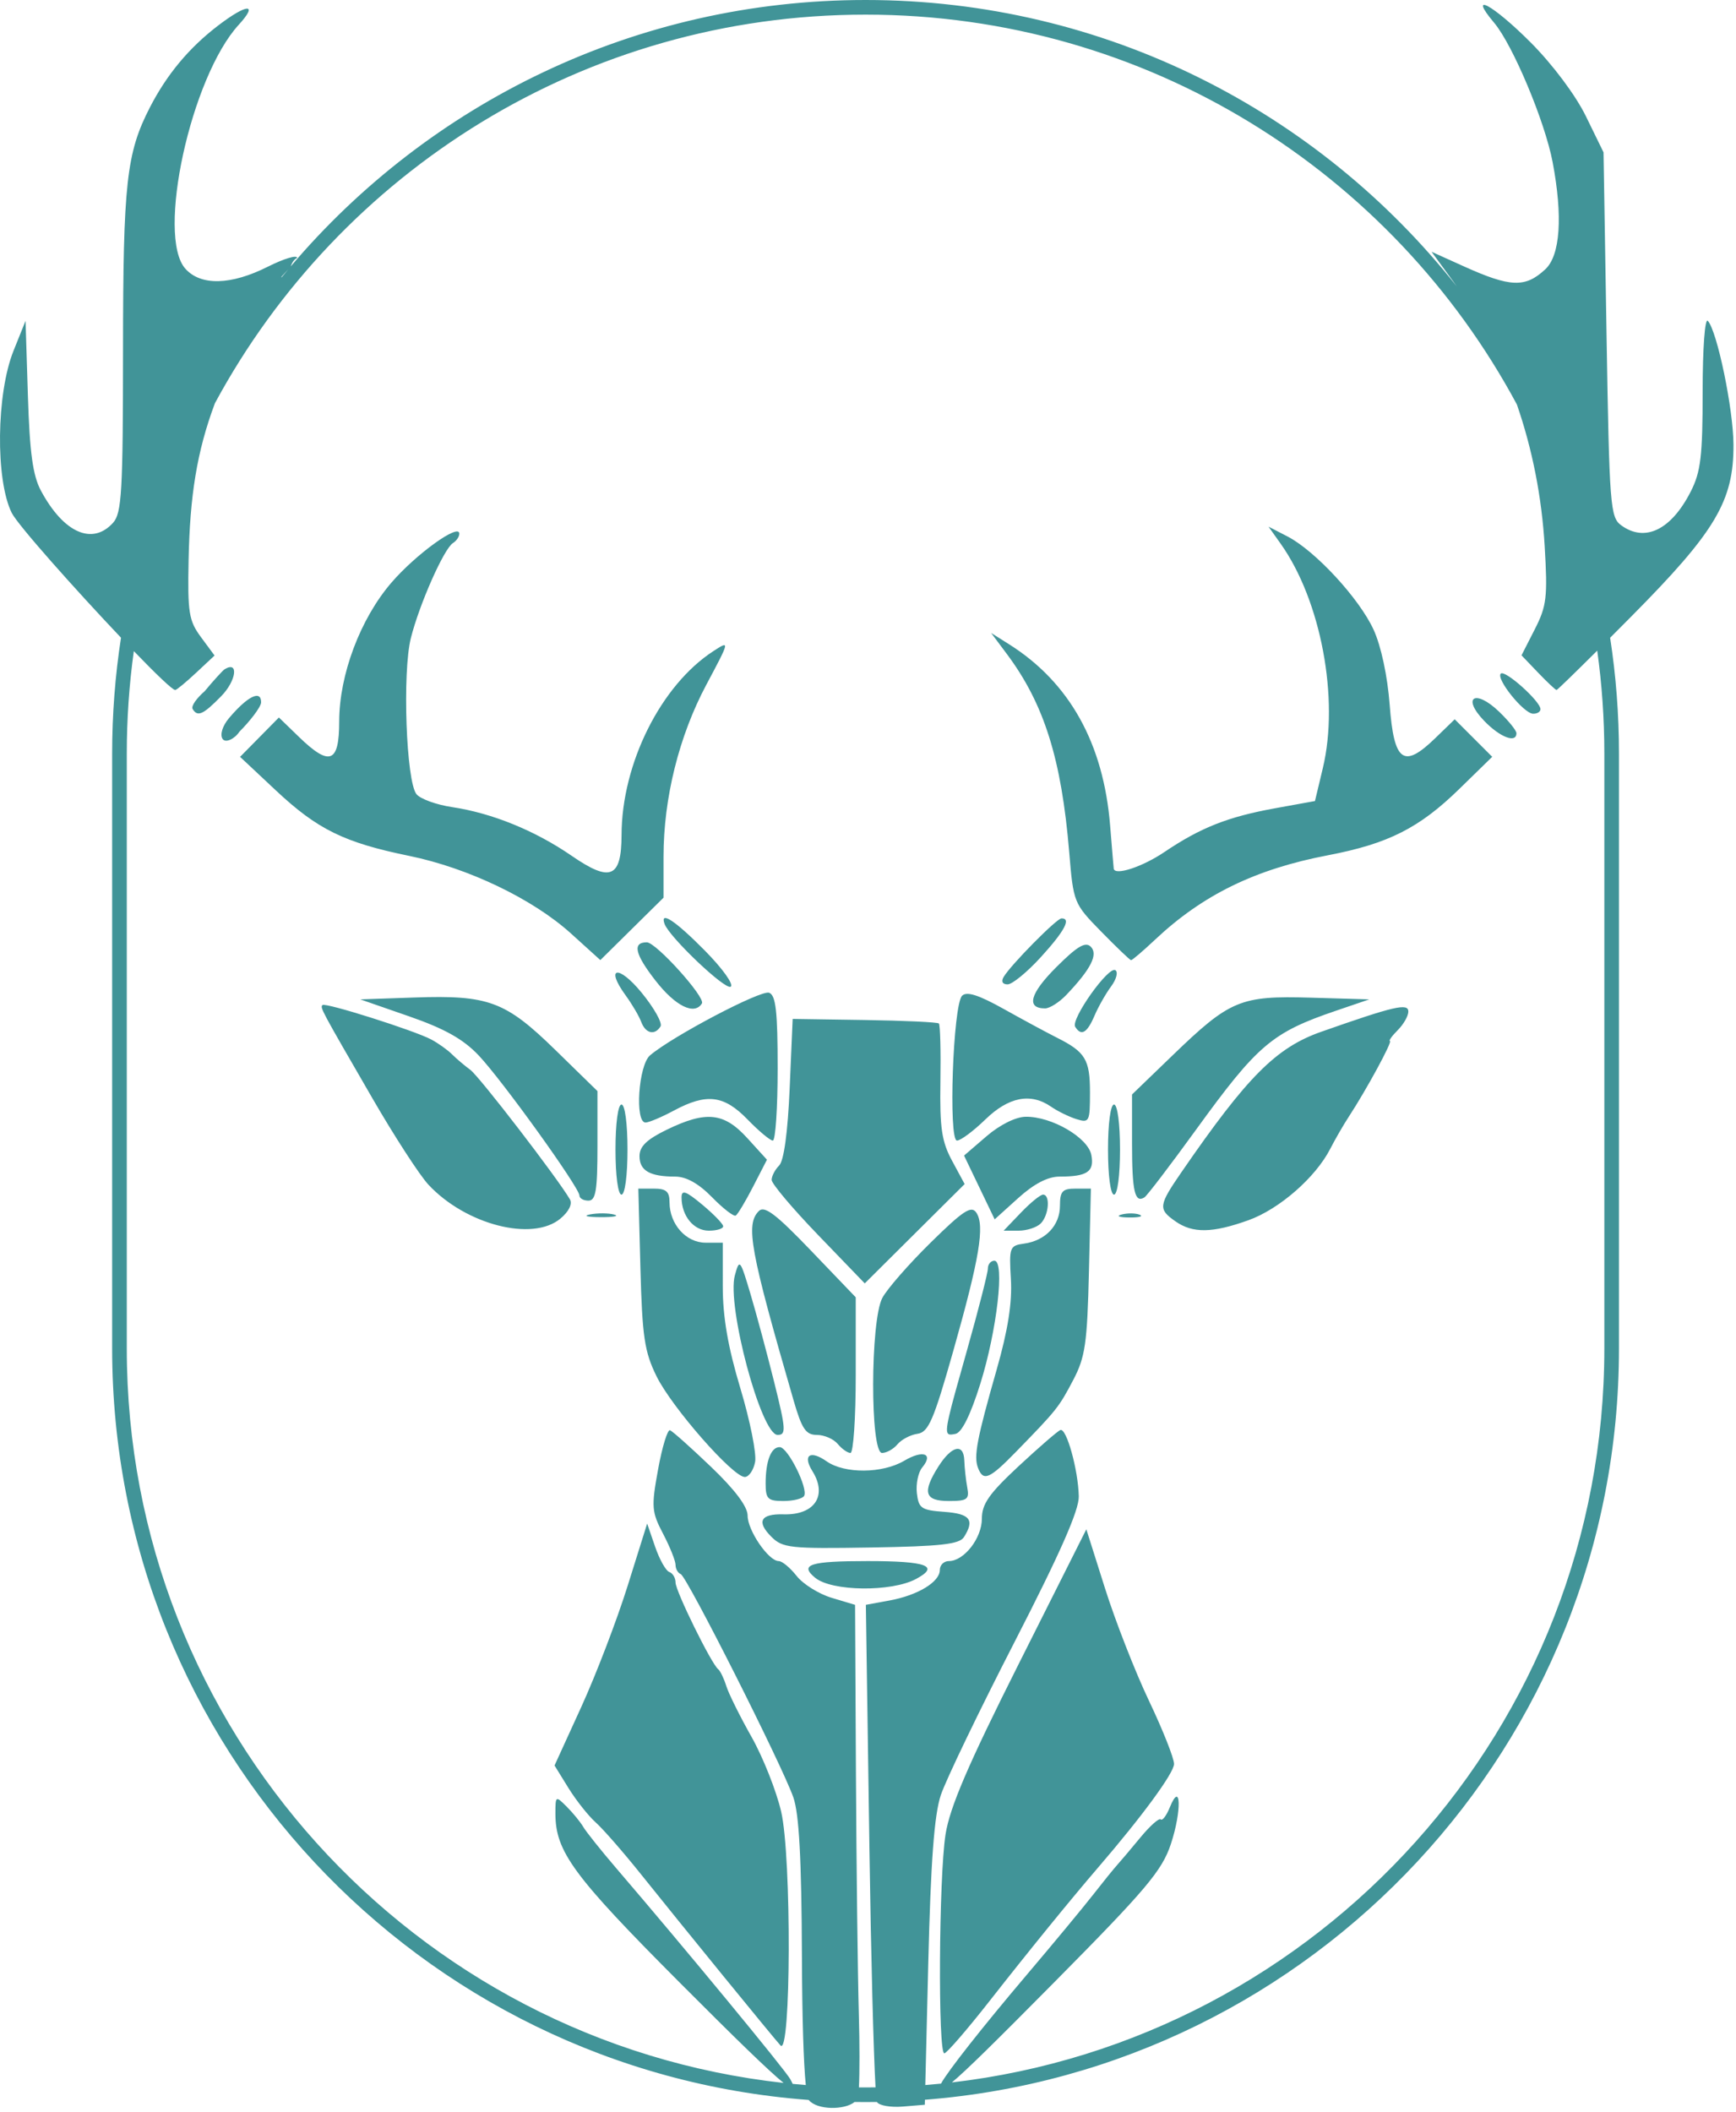 <svg width="356" height="433" viewBox="0 0 356 433" fill="none" xmlns="http://www.w3.org/2000/svg">
<path fill-rule="evenodd" clip-rule="evenodd" d="M329 154.5V276.5C329 354.183 270.532 418.211 195.201 426.977C198.123 424.56 204.194 418.56 216.197 406.437C235.012 387.436 238.301 383.54 240.099 378.124C242.371 371.286 242.193 364.915 239.889 370.579C239.201 372.273 238.365 373.382 238.034 373.043C237.702 372.704 235.829 374.367 233.872 376.738C231.914 379.109 229.755 381.665 229.073 382.418C228.391 383.17 226.171 385.916 224.138 388.518C222.106 391.121 216.009 398.479 210.589 404.87C201.425 415.677 194.349 424.675 192.972 427.22C191.901 427.328 190.826 427.426 189.749 427.512L190.358 402.604C190.871 381.62 191.58 372.118 192.934 368.055C193.962 364.973 200.77 350.839 208.064 336.646C217.404 318.47 221.296 309.645 221.228 306.794C221.097 301.347 218.701 292.728 217.45 293.209C216.896 293.422 213.048 296.754 208.897 300.614C202.838 306.249 201.351 308.372 201.351 311.392C201.351 315.385 197.691 320.079 194.577 320.079C193.561 320.079 192.729 320.897 192.729 321.898C192.729 324.363 188.209 327.1 182.374 328.167L177.561 329.048L178.299 379.377C178.623 401.49 179.131 420.764 179.546 427.986C178.865 427.995 178.183 428 177.5 428C177.045 428 176.59 427.998 176.136 427.994C176.291 424.966 176.296 419.162 176.123 413.074C175.893 404.945 175.624 382.714 175.526 363.671L175.348 329.05L170.555 327.614C167.92 326.824 164.684 324.806 163.364 323.128C162.045 321.451 160.393 320.079 159.693 320.079C157.608 320.079 153.314 313.807 153.314 310.762C153.314 308.91 150.73 305.464 145.819 300.766C141.697 296.823 137.909 293.442 137.401 293.254C136.893 293.066 135.792 296.668 134.955 301.26C133.544 308.99 133.62 309.971 135.982 314.488C137.385 317.172 138.533 320.036 138.533 320.852C138.533 321.669 139.012 322.522 139.597 322.747C140.86 323.235 160.288 361.738 162.679 368.492C163.869 371.853 164.369 381.078 164.449 401.103C164.499 413.816 164.782 422.996 165.244 427.511C164.345 427.439 163.447 427.36 162.552 427.272C162.432 427.003 162.268 426.683 162.065 426.315C160.985 424.358 140.502 399.53 126.361 383.038C123.233 379.389 120.195 375.585 119.61 374.585C119.026 373.584 117.502 371.719 116.223 370.44C113.945 368.162 113.899 368.191 113.899 371.851C113.899 379.649 117.55 384.608 139.49 406.608C151.035 418.184 157.635 424.599 160.691 427.078C84.93 418.716 26 354.49 26 276.5V154.5C26 147.375 26.492 140.365 27.443 133.502C31.934 138.152 35.38 141.478 35.934 141.478C36.209 141.478 38.136 139.887 40.217 137.942L44 134.407L41.216 130.641C38.72 127.265 38.457 125.624 38.676 114.781C38.94 101.715 40.358 92.578 44.077 82.671C69.668 35.234 119.82 3 177.5 3C235.287 3 285.518 35.354 311.065 82.935C314.231 92.081 316.164 101.849 316.764 111.952C317.388 122.443 317.173 124.256 314.738 129.028L312.014 134.368L315.42 137.923C317.294 139.878 318.995 141.478 319.202 141.478C319.346 141.478 322.728 138.194 327.543 133.403C328.503 140.297 329 147.341 329 154.5ZM330.188 130.763C331.381 138.501 332 146.428 332 154.5V276.5C332 357.73 269.312 424.319 189.675 430.527L189.65 431.55L185.145 431.925C182.668 432.132 180.28 431.717 179.839 431.003C179.835 430.998 179.832 430.991 179.829 430.983C179.054 430.994 178.278 431 177.5 431C176.748 431 175.998 430.995 175.249 430.984C173.215 432.661 167.589 432.677 165.862 430.596C165.854 430.587 165.847 430.577 165.839 430.567C85.958 424.606 23 357.905 23 276.5V154.5C23 146.425 23.619 138.494 24.814 130.754C15.517 120.957 3.621 107.629 2.395 105.142C-0.957 98.349 -0.754 80.703 2.776 71.914L5.238 65.784L5.721 81.152C6.087 92.8 6.732 97.505 8.384 100.589C13.024 109.247 18.933 111.889 23.176 107.201C24.965 105.223 25.216 100.902 25.229 71.789C25.244 37.513 25.927 31.354 30.748 22C34.236 15.233 38.792 9.774 44.746 5.228C50.685 0.693 53.057 0.604 48.966 5.069C39.141 15.793 32.008 48.439 38.03 55.118C41.201 58.635 47.365 58.479 54.905 54.692C58.221 53.026 60.934 52.212 60.934 52.883C60.428 53.137 60.019 53.54 59.613 54.63C87.953 21.211 130.25 0 177.5 0C226.641 0 270.424 22.943 298.722 58.701C298.424 58.279 298.123 57.86 297.819 57.443L293.566 51.623L300.115 54.581C309.753 58.936 312.78 59.049 316.901 55.209C319.964 52.356 320.506 44.373 318.394 33.237C316.813 24.898 310.233 9.223 306.405 4.673C300.844 -1.936 306.162 0.946 313.945 8.759C318.422 13.253 323.117 19.534 325.225 23.848L328.835 31.238L329.451 68.599C330.031 103.774 330.207 106.063 332.458 107.707C337.328 111.264 342.701 108.661 346.712 100.799C348.774 96.756 349.159 93.536 349.159 80.31C349.159 71.436 349.62 65.127 350.221 65.788C352.14 67.903 355.445 83.852 355.482 91.162C355.537 102.713 351.821 108.965 334.541 126.389C333.035 127.909 331.573 129.377 330.188 130.763ZM59.107 55.23C58.859 55.503 58.648 55.729 58.446 55.947C58.216 56.194 57.996 56.43 57.743 56.712C57.743 56.772 57.734 56.839 57.717 56.91C58.176 56.347 58.64 55.787 59.107 55.23ZM154.11 356.118C156.466 360.286 159.204 367.19 160.194 371.458C162.342 380.721 162.225 421.789 160.057 419.396C158.435 417.604 139.867 394.825 131.413 384.255C127.836 379.782 123.671 375.014 122.158 373.659C120.644 372.304 118.127 369.125 116.563 366.594L113.719 361.992L119.212 349.966C122.233 343.351 126.506 332.19 128.708 325.163L132.712 312.387L134.346 317.142C135.245 319.757 136.555 322.088 137.257 322.322C137.959 322.556 138.533 323.524 138.533 324.474C138.533 326.231 145.861 341.126 147.278 342.25C147.706 342.588 148.454 344.142 148.941 345.702C149.428 347.262 151.754 351.949 154.11 356.118ZM225.194 382.908C219.578 389.435 211.012 399.966 202.967 410.233C198.352 416.122 194.161 420.973 193.653 421.01C192.326 421.111 192.526 384.905 193.9 376.122C194.769 370.571 198.506 361.868 208.915 341.149L222.774 313.565L226.63 325.752C228.751 332.455 232.799 342.799 235.626 348.74C238.453 354.681 240.763 360.501 240.76 361.673C240.754 363.514 234.27 372.358 225.194 382.908ZM177.948 320.079C190.068 320.079 192.809 321.094 187.852 323.747C182.797 326.453 170.586 326.31 167.171 323.505C163.863 320.788 166.093 320.079 177.948 320.079ZM193.653 309.988C198.932 310.37 199.911 311.624 197.684 315.152C196.749 316.632 192.957 317.058 178.598 317.295C162.026 317.568 160.491 317.402 158.183 315.094C155.075 311.986 155.959 310.36 160.683 310.494C167.051 310.675 169.736 306.66 166.602 301.642C164.541 298.342 166.124 297.251 169.521 299.63C173.198 302.205 180.957 302.148 185.419 299.512C189.299 297.22 191.488 298.03 189.121 300.883C188.298 301.874 187.803 304.243 188.021 306.147C188.379 309.265 188.939 309.647 193.653 309.988ZM159.912 296.716C161.584 296.764 165.802 305.257 164.888 306.736C164.539 307.3 162.624 307.761 160.632 307.761C157.45 307.761 157.009 307.324 157.009 304.167C157.009 299.546 158.132 296.664 159.912 296.716ZM197.748 299.447C197.798 300.971 198.072 303.466 198.356 304.99C198.811 307.434 198.364 307.761 194.569 307.761C189.616 307.761 189.081 305.999 192.427 300.709C195.143 296.415 197.628 295.826 197.748 299.447ZM151.828 284.664C153.813 291.268 155.172 298.058 154.848 299.753C154.524 301.448 153.571 302.834 152.73 302.834C150.283 302.834 137.765 288.548 134.631 282.179C132.161 277.159 131.704 274.091 131.332 260.032L130.901 243.711H134.101C136.61 243.711 137.301 244.317 137.301 246.517C137.301 251.001 140.683 254.797 144.677 254.797H148.218L148.219 263.727C148.219 270.047 149.274 276.167 151.828 284.664ZM220.081 282.961C217.135 288.566 216.747 289.054 208.423 297.6C202.886 303.284 201.65 303.814 200.559 300.972C199.647 298.593 200.317 295.066 204.4 280.767C206.702 272.703 207.587 267.073 207.303 262.291C206.915 255.757 207.049 255.392 209.974 254.993C214.393 254.39 217.364 251.264 217.364 247.216C217.364 244.271 217.871 243.711 220.536 243.711H223.709L223.308 260.648C222.957 275.458 222.552 278.259 220.081 282.961ZM175.485 265.996V281.952C175.485 290.728 174.999 297.908 174.404 297.908C173.81 297.908 172.633 297.076 171.79 296.06C170.946 295.044 169.026 294.212 167.523 294.212C165.254 294.212 164.441 293.008 162.738 287.13C153.801 256.273 152.849 251.074 155.622 248.301C156.774 247.149 159.14 248.948 166.293 256.409L175.485 265.996ZM188.151 293.978C186.703 294.188 184.855 295.158 184.046 296.134C183.236 297.109 181.81 297.908 180.877 297.908C178.415 297.908 178.465 270.81 180.936 266.129C181.901 264.3 186.354 259.2 190.831 254.797C197.527 248.21 199.191 247.118 200.214 248.638C201.987 251.273 200.866 258.001 195.494 276.968C191.457 291.219 190.407 293.651 188.151 293.978ZM153.888 265.267C155.099 269.331 157.297 277.507 158.773 283.435C161.17 293.065 161.244 294.212 159.468 294.212C156.093 294.212 148.994 267.726 150.698 261.491C151.645 258.026 151.777 258.183 153.888 265.267ZM203.92 258.492C206.093 258.492 204.452 272.81 201.026 283.743C199.025 290.126 197.237 293.737 195.949 293.995C195.29 294.127 194.795 294.228 194.501 294.03C193.62 293.436 194.548 290.155 198.272 276.968C200.643 268.571 202.583 260.979 202.583 260.096C202.583 259.214 203.185 258.492 203.92 258.492ZM192.849 221.792C192.701 231.288 193.11 234.055 195.245 238.008L197.819 242.775L187.576 252.958L177.333 263.142L167.787 253.241C162.536 247.796 158.241 242.704 158.241 241.925C158.241 241.146 158.934 239.818 159.78 238.972C160.753 238.001 161.547 232.182 161.936 223.176L162.552 208.917L177.299 209.139C185.41 209.261 192.267 209.582 192.537 209.852C192.807 210.122 192.947 215.495 192.849 221.792ZM116.864 245.901C117.423 246.86 116.662 248.409 114.916 249.864C109.188 254.638 95.513 251.118 87.853 242.898C86.061 240.974 80.905 233.026 76.395 225.236C65.718 206.79 65.614 206.596 66.137 206.074C66.709 205.501 84.996 211.293 88.445 213.139C89.884 213.909 91.792 215.271 92.686 216.165C93.581 217.059 95.274 218.496 96.449 219.357C98.307 220.72 114.329 241.553 116.864 245.901ZM143.987 246.977C146.309 248.907 148.249 250.902 148.298 251.41C148.347 251.918 147.021 252.334 145.351 252.334C142.253 252.334 139.765 249.298 139.765 245.519C139.765 243.89 140.633 244.19 143.987 246.977ZM213.899 244.943C215.431 244.943 215.089 249.189 213.422 250.856C212.609 251.669 210.566 252.334 208.881 252.334H205.817L209.358 248.639C211.305 246.606 213.348 244.943 213.899 244.943ZM272.801 235.533C269.785 241.427 262.346 247.922 256.009 250.194C248.607 252.847 244.596 252.906 241.041 250.416C237.469 247.914 237.559 247.196 242.312 240.295C255.784 220.731 261.689 214.803 270.944 211.55C285.914 206.288 288.804 205.617 288.804 207.408C288.804 208.31 287.834 210.017 286.648 211.203C285.463 212.388 284.736 213.395 285.033 213.446C285.59 213.537 280.187 223.481 276.62 228.931C275.511 230.624 273.792 233.596 272.801 235.533ZM120.995 249.002C122.528 248.704 124.745 248.715 125.922 249.024V249.027C127.1 249.335 125.846 249.577 123.137 249.563C120.427 249.549 119.463 249.297 120.995 249.002ZM157.278 237.783L154.451 243.279C152.896 246.303 151.29 248.983 150.882 249.235C150.474 249.487 148.282 247.793 146.011 245.471C143.269 242.666 140.733 241.248 138.461 241.248C133.267 241.248 131.143 240.03 131.143 237.051C131.143 235.066 132.623 233.629 136.719 231.64C144.81 227.708 148.455 228.087 153.25 233.357L157.278 237.783ZM223.802 236.822C224.455 240.237 222.961 241.248 217.267 241.248C214.882 241.248 212.047 242.72 208.827 245.629L203.977 250.01L200.838 243.473L197.699 236.937L202.297 232.98C205.031 230.626 208.286 229.006 210.33 228.977C215.664 228.905 223.118 233.246 223.802 236.822ZM230.012 249.018C231.211 248.704 232.874 248.725 233.708 249.062V249.064C234.542 249.401 233.561 249.654 231.529 249.632C229.496 249.607 228.814 249.33 230.012 249.018ZM122.521 223.717V234.946C122.521 244.106 122.18 246.175 120.673 246.175C119.657 246.175 118.826 245.706 118.826 245.135C118.826 243.519 102.963 221.464 98.146 216.382C94.997 213.06 91.161 210.91 83.863 208.376L73.885 204.912L84.962 204.528C100.194 203.999 103.64 205.28 113.884 215.283L122.521 223.717ZM274.023 207.219C260.818 211.717 257.912 214.186 245.227 231.691C239.954 238.968 235.207 245.189 234.68 245.515C232.71 246.732 232.145 244.267 232.145 234.471V224.408L240.459 216.387C252.246 205.015 254.356 204.135 268.813 204.56L280.798 204.912L274.023 207.219ZM127.448 226.467C128.159 226.467 128.679 230.368 128.679 235.705C128.679 241.043 128.159 244.943 127.448 244.943C126.736 244.943 126.216 241.043 126.216 235.705C126.216 230.368 126.736 226.467 127.448 226.467ZM228.449 226.467C229.161 226.467 229.681 230.368 229.681 235.705C229.681 241.043 229.161 244.943 228.449 244.943C227.738 244.943 227.218 241.043 227.218 235.705C227.218 230.368 227.738 226.467 228.449 226.467ZM157.728 203.549C159.099 204.076 159.473 207.39 159.473 219.038C159.473 227.189 159.027 233.858 158.482 233.858C157.938 233.858 155.612 231.918 153.314 229.547C148.46 224.539 144.916 224.106 138.211 227.699C135.684 229.054 133.059 230.162 132.379 230.162C130.143 230.162 130.927 218.411 133.298 216.39C137.905 212.465 156.074 202.915 157.728 203.549ZM215.55 226.917C211.359 224.016 206.838 224.897 202.051 229.547C199.609 231.918 196.997 233.858 196.247 233.858C194.454 233.858 195.435 206.024 197.294 204.166C198.239 203.22 200.685 203.996 205.836 206.876C209.805 209.096 214.716 211.746 216.748 212.766C222.583 215.693 223.522 217.251 223.522 223.999C223.522 229.998 223.378 230.283 220.751 229.464C219.227 228.988 216.886 227.842 215.55 226.917ZM131.574 203.535C134.131 206.656 135.879 209.767 135.458 210.448C134.278 212.357 132.384 211.918 131.495 209.531C131.054 208.345 129.622 205.905 128.312 204.108C124.016 198.216 126.812 197.724 131.574 203.535ZM227.851 202.258C226.765 203.718 225.225 206.436 224.429 208.299C222.926 211.819 221.711 212.507 220.489 210.529C219.54 208.993 227.305 198.046 228.723 198.922C229.329 199.297 228.937 200.798 227.851 202.258ZM132.643 193.211C134.534 193.211 144.712 204.499 143.943 205.743C142.406 208.23 138.515 206.314 134.416 201.052C130.188 195.625 129.642 193.211 132.643 193.211ZM223.683 194.11C225.248 195.675 223.714 198.7 218.676 203.988C217.224 205.512 215.259 206.76 214.309 206.76C210.386 206.76 211.204 203.714 216.569 198.349C220.895 194.023 222.587 193.015 223.683 194.11ZM136.275 189.425C135.276 186.649 138.497 188.785 144.546 194.911C148.183 198.593 150.533 201.883 149.836 202.315C148.696 203.019 137.252 192.141 136.275 189.425ZM217.672 188.304C219.723 188.259 218.336 190.874 213.479 196.211C210.665 199.303 207.584 201.833 206.632 201.833C205.575 201.833 205.261 201.234 205.827 200.293C207.346 197.767 216.674 188.326 217.672 188.304ZM144.851 140.387C139.241 150.916 136.07 163.647 136.07 175.636V184.057L129.591 190.455L123.112 196.854L117.093 191.405C109.268 184.322 96.023 177.97 83.9 175.486C70.588 172.759 65.103 170.065 56.567 162.06L49.233 155.183L53.214 151.147L57.196 147.112L61.279 151.069C67.607 157.203 69.556 156.467 69.559 147.945C69.563 138.36 73.881 126.876 80.27 119.459C85.309 113.609 94.191 107.205 94.191 109.422C94.191 110.037 93.605 110.901 92.89 111.344C91.052 112.48 86.013 123.844 84.259 130.808C82.481 137.87 83.293 160.29 85.419 162.853C86.222 163.821 89.494 165.005 92.689 165.484C100.933 166.72 109.725 170.301 117.258 175.489C125.191 180.952 127.439 180.006 127.462 171.197C127.5 156.561 135.51 140.515 146.271 133.518C149.695 131.291 149.694 131.296 144.851 140.387ZM272.292 175.367C257.413 178.214 246.64 183.475 236.873 192.663C234.393 194.997 232.175 196.889 231.946 196.874C231.717 196.857 228.965 194.224 225.831 191.024C220.193 185.265 220.124 185.095 219.263 174.735C217.675 155.621 214.118 144.321 206.47 134.088L203.248 129.777L206.919 132.092C219.327 139.917 226.298 152.428 227.655 169.305C228.031 173.985 228.365 177.952 228.394 178.122C228.657 179.585 234.283 177.735 238.762 174.712C246.19 169.698 251.804 167.479 261.507 165.721L269.659 164.243L271.276 157.48C274.677 143.256 270.89 123.119 262.628 111.49L260.137 107.984L264.027 109.995C269.729 112.944 278.764 122.731 281.69 129.13C283.22 132.474 284.537 138.639 284.982 144.544C285.864 156.235 287.815 157.663 294.306 151.371L298.316 147.485L302.161 151.33L306.007 155.175L299.259 161.763C291.038 169.789 284.68 172.997 272.292 175.367ZM49.086 150.036C51.084 148.058 53.544 144.984 53.544 143.993C53.544 141.375 50.757 142.754 46.957 147.251C45.638 148.812 45.08 150.591 45.63 151.48C46.234 152.458 48.161 151.461 49.086 150.036ZM307.38 145.885C309.357 147.779 310.975 149.78 310.975 150.331C310.975 152.473 307.582 151.166 304.33 147.772C299.707 142.946 302.505 141.215 307.38 145.885ZM46.048 137.232C49.011 135.401 48.487 139.562 45.353 142.757C41.646 146.536 40.532 147.039 39.515 145.393C39.115 144.747 40.443 143.051 41.972 141.724C43.675 139.656 45.699 137.448 46.048 137.232ZM307.764 138.12C308.614 137.27 315.902 143.794 315.902 145.404C315.902 145.955 315.209 146.374 314.362 146.337C312.419 146.251 306.725 139.159 307.764 138.12Z" fill="#419498"/>
</svg>
